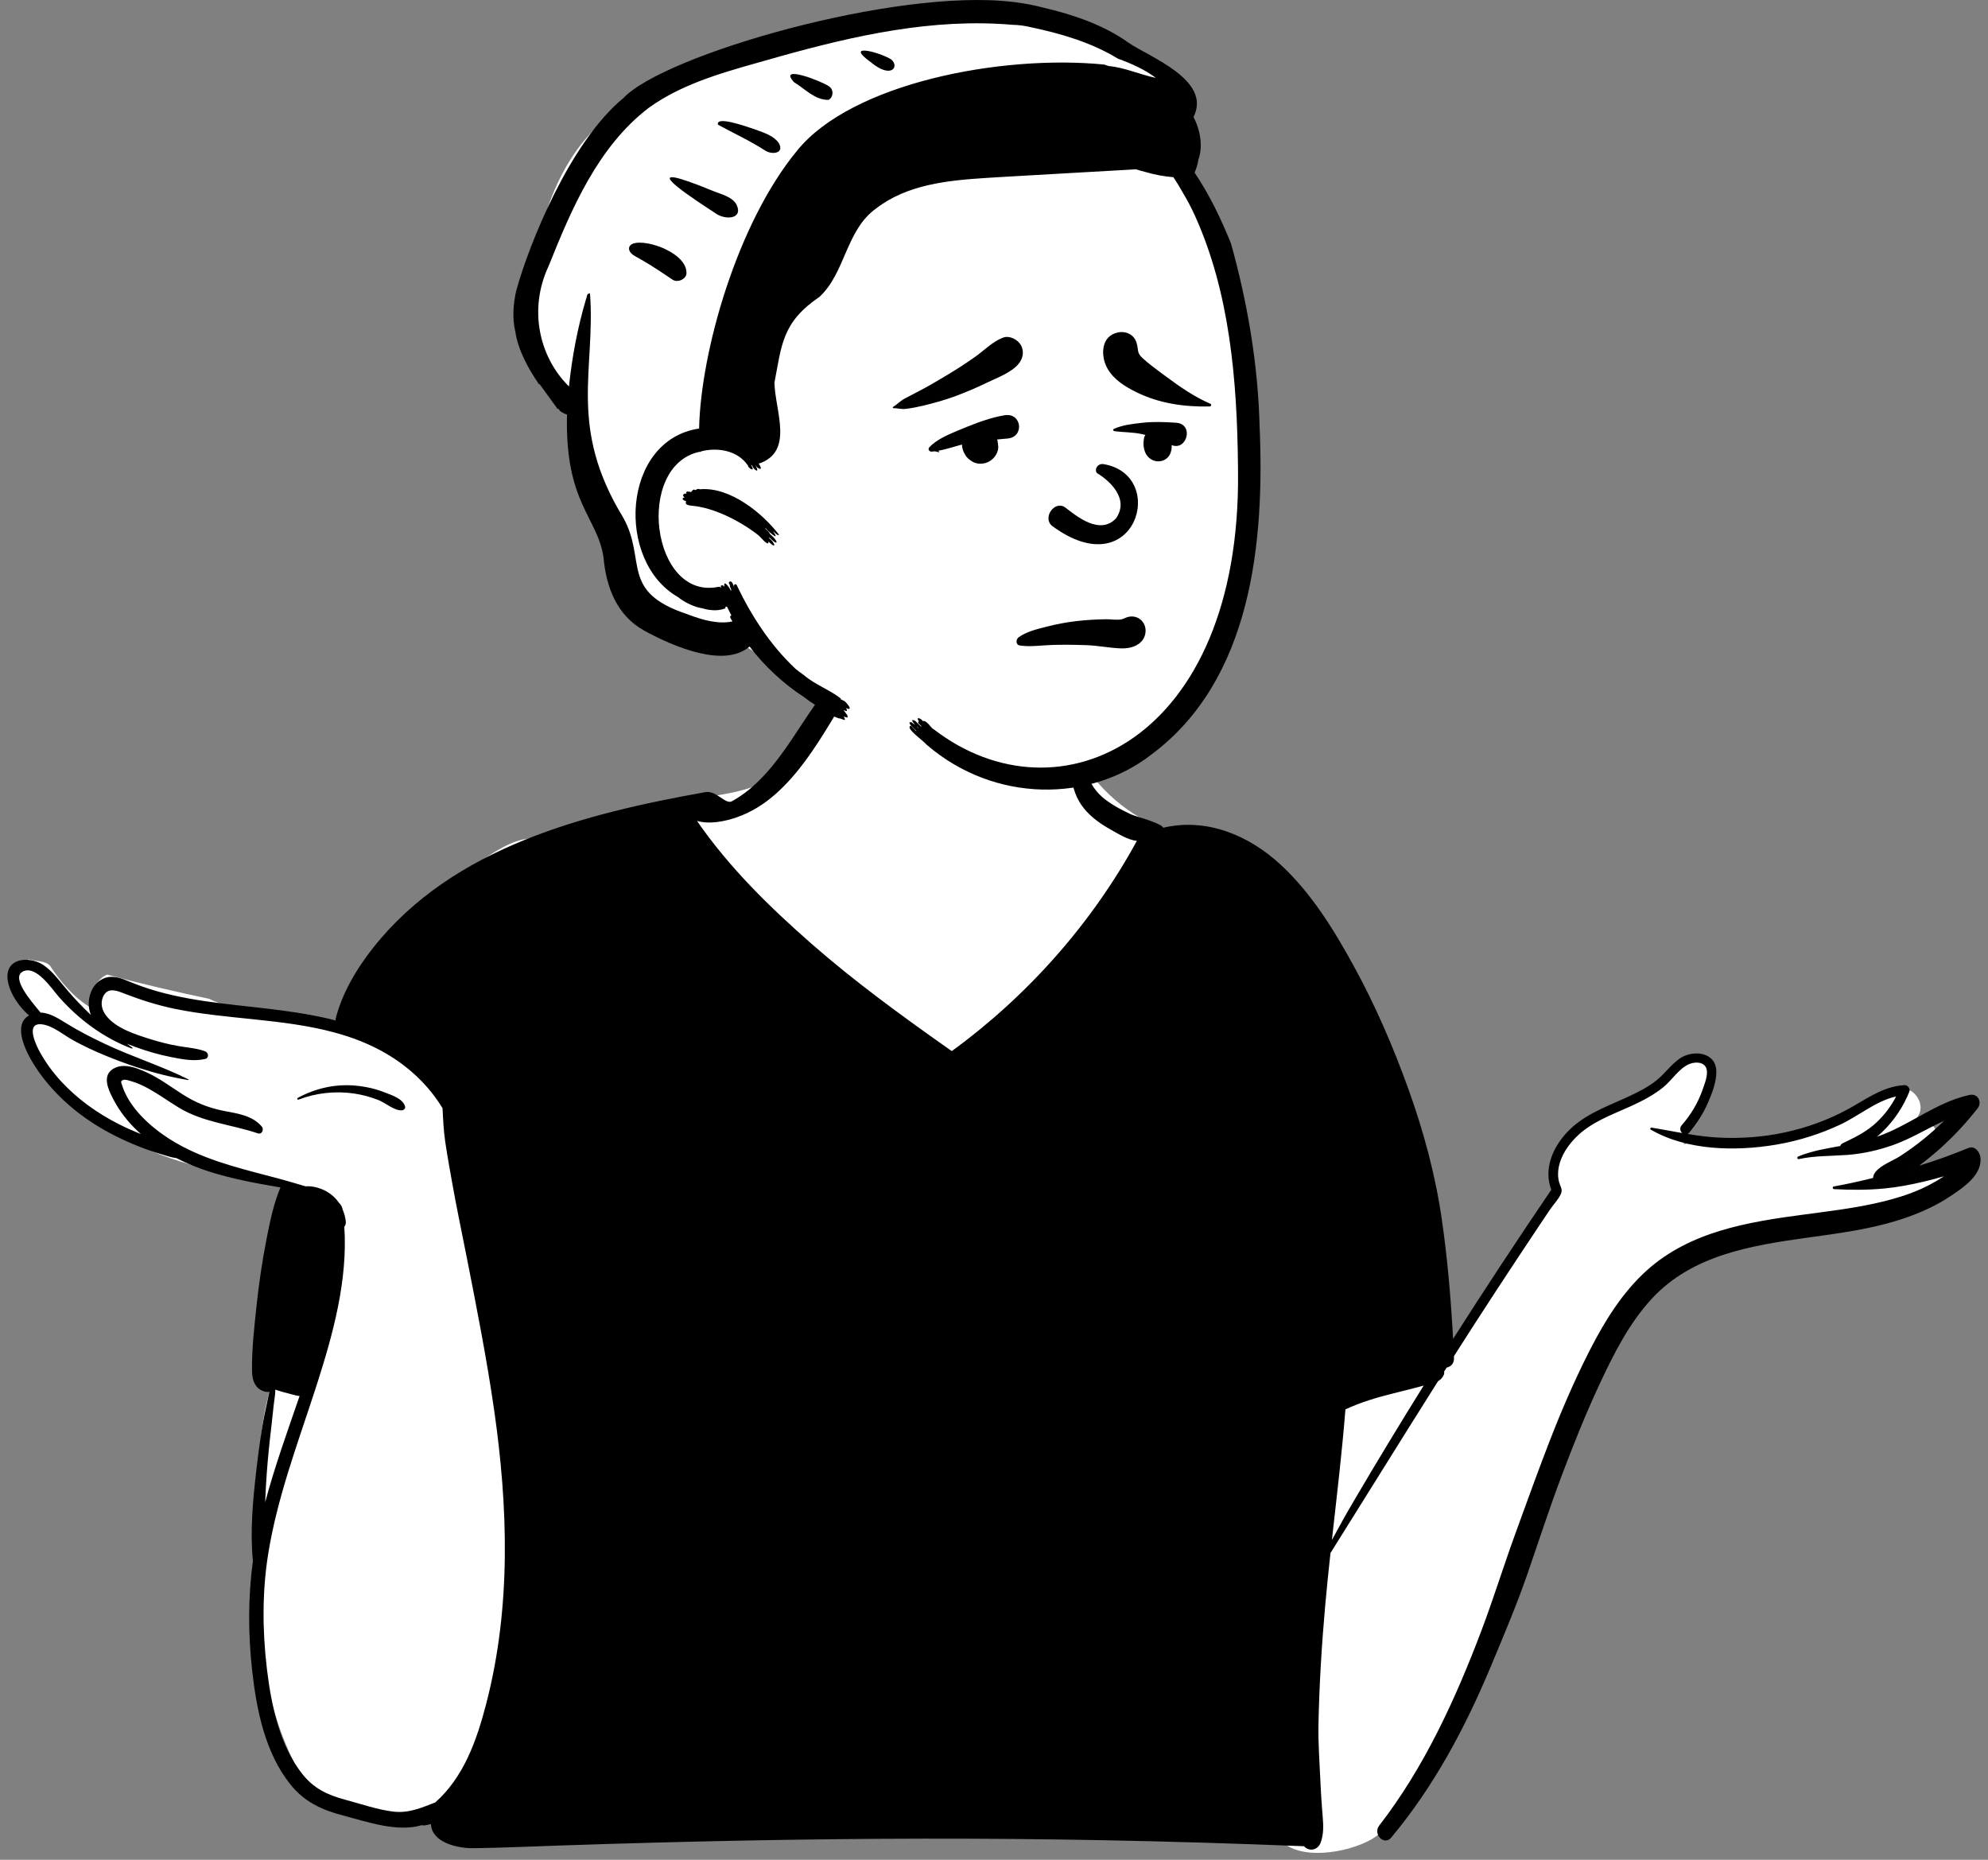 <svg viewBox="0 0 248 232" fill="none" xmlns="http://www.w3.org/2000/svg">
<rect x="0" y="0" width="248" height="232" fill="#808080" stroke="none"/>
<path fill-rule="evenodd" clip-rule="evenodd" d="M234.537 146.118C236.701 144.988 238.814 143.761 240.893 142.483C242.358 141.606 241.061 139.398 239.559 140.196C238.791 140.604 238.026 141.016 237.258 141.422C237.863 140.901 238.423 140.334 238.925 139.717L238.89 139.682C240.826 137.947 238.339 134.673 236.138 136.098C234.196 137.506 232.236 138.943 230.007 139.87C225.391 141.828 220.299 142.152 215.344 142.209C213.53 142.073 211.798 142.387 210.039 142.737C210.729 139.969 212.455 137.878 213.371 135.197C214.046 132.49 210.14 130.646 208.756 133.248C208.416 133.887 208.092 134.534 207.776 135.183C204.784 137.906 199.788 137.666 196.77 140.589C195.051 142.115 194.21 144.186 193.878 146.264C193.652 147.675 194.003 149.09 193.15 150.34C189.026 156.175 182.511 165.398 179.201 171.819C176.859 156.56 170.603 137.687 164.14 123.734C162.003 119.272 159.558 114.912 156.348 111.129C156.712 109.868 155.428 107.629 154.611 108.318C152.098 105.247 147.655 104.451 144.082 102.924C139.26 100.861 135.258 96.573 133.292 91.7C130.764 82.419 124.543 81.24 115.915 81.65C107.658 81.64 101.549 85.173 99.747 93.582C96.087 99.964 87.445 98.908 81.228 100.598C76.671 101.639 72.249 103.249 68.046 105.293C63.371 100.857 46.627 119.476 45.105 124.267C46.001 124.441 46.892 124.65 47.774 124.905C48.56 125.132 48.23 126.32 47.437 126.13C46.451 125.893 45.458 125.73 44.461 125.617C44.43 125.712 44.404 125.807 44.384 125.901C44.272 125.893 44.16 125.883 44.048 125.876C44.296 126.005 44.535 126.155 44.768 126.349C45.331 126.816 44.598 127.718 44 127.346C43.437 126.924 42.699 126.991 42.023 126.849C41.983 128.239 37.024 126.684 36.253 126.223C32.83 125.795 29.308 126.255 26.112 124.603C21.859 123.707 17.575 122.716 13.37 121.575C12.257 122.009 11.21 123.563 12.095 124.703C12.592 125.222 11.953 126.069 11.326 125.7C9.226 124.463 7.602 122.533 6.225 120.453C5.577 119.799 4.426 119.94 3.555 119.668C3.439 119.877 3.37 120.111 3.371 120.35C-0.323 120.958 2.312 124.994 4.169 126.252C3.184 126.894 3.147 128.15 3.233 129.2C3.024 129.573 2.955 130.037 3.136 130.455C3.831 132.057 5.333 133.405 6.476 134.703C7.737 136.136 8.861 137.576 10.396 138.738C16.246 143.199 23.305 145.692 30.547 146.668C33.118 147.063 36.817 147.668 38.409 149.843C38.018 152.424 37.301 154.9 36.65 157.417C35.74 160.759 35.802 164.257 35.79 167.663C35.663 167.561 35.419 167.582 35.382 167.777C35.171 169.189 35.013 170.633 34.155 171.819C33.403 174.026 32.903 176.379 32.621 178.697C31.495 189.686 31.226 201 33.766 211.818C34.746 215.831 36.34 219.645 38.512 223.157C39.159 224.205 40.201 224.512 41.135 224.306C44.264 225.932 48.206 226.453 51.578 226.04C63.076 222.784 59.07 230.625 75.19 228.224C103.015 224.678 131.136 231.646 158.902 227.555C159.586 232.839 168.538 231.323 171.648 229.089C180.972 222.155 185.602 200.201 190.281 189.064C193.498 180.285 198.884 164.738 205.937 158.847C208.052 157.192 210.609 156.321 213.167 155.618C222.714 153.157 232.297 150.83 241.862 148.437C243.484 148.037 243.193 145.27 241.458 145.447C239.156 145.683 236.846 145.896 234.537 146.118Z" fill="white"/>
<path fill-rule="evenodd" clip-rule="evenodd" d="M22.013 144.472C21.366 144.392 20.732 144.162 20.103 143.98C19.142 143.699 18.199 143.371 17.272 142.997C15.358 142.23 13.501 141.323 11.76 140.214C8.948 138.419 6.463 136.12 4.589 133.351L4.461 133.158C3.391 131.528 1.417 127.908 3.63 126.67C2.204 125.478 0.856 123.337 0.932 121.685C1.04 119.347 3.905 119.379 5.386 120.37C6.356 121.019 7.082 121.928 7.811 122.822C8.618 123.815 9.48 124.762 10.376 125.673C10.614 125.914 10.854 126.15 11.098 126.382L11.344 126.613C11.306 126.522 11.272 126.429 11.242 126.334C10.748 124.794 11.337 122.788 12.877 122.082C13.82 121.65 14.799 121.914 15.712 122.28L15.852 122.338C17.082 122.847 18.326 123.297 19.606 123.659C24.825 125.132 30.271 125.377 35.618 126.112C37.678 126.398 39.776 126.757 41.825 127.285C42.607 123.965 44.523 120.782 46.602 118.164C56.557 105.637 72.975 101.496 87.993 98.817C89.362 98.574 90.497 100.387 91.294 99.958C92.804 99.146 94.133 97.996 95.299 96.747C97.786 94.082 99.55 90.948 101.622 87.978C102.647 86.512 105.005 87.824 104.054 89.399L103.588 90.168C101.671 93.32 99.547 96.569 96.797 99.013C95.335 100.311 93.713 101.336 91.858 101.976C90.453 102.46 88.482 102.868 86.944 102.399L86.759 102.13C86.82 102.22 86.882 102.309 86.944 102.399C90.958 108.217 95.994 113.142 101.301 117.789C106.658 122.478 112.437 126.676 118.25 130.782L118.735 131.123C128.206 124.213 136.207 115.198 141.82 104.899C140.644 104.757 139.479 104.003 138.474 103.441C137.263 102.76 136.125 101.949 135.237 100.867C133.304 98.51 133.556 95.473 133.207 92.613C133.186 92.436 133.42 92.391 133.528 92.48C134.576 93.351 134.944 94.778 135.381 96.01C135.863 97.364 136.408 98.481 137.513 99.434C138.541 100.321 139.796 100.974 141.015 101.556C141.644 101.854 144.765 102.62 145.12 103.255C150.512 101.989 155.764 104.176 159.759 107.867C163.619 111.432 166.452 116.067 168.953 120.643C171.622 125.525 173.808 130.614 175.693 135.845C177.603 141.154 179.067 146.58 179.872 152.168C180.551 156.879 180.968 161.664 181.237 166.428L181.27 167.023C185.259 160.761 189.347 154.564 193.52 148.422C192.571 145.888 193.621 143.301 195.398 141.344C197.367 139.178 200.09 138.172 202.695 137.001L203.037 136.846C204.293 136.273 205.544 135.642 206.629 134.784C207.672 133.956 208.439 132.814 209.538 132.051C211.135 130.94 214.034 131.176 214.108 133.605C214.146 134.939 213.573 136.401 213.049 137.599C212.455 138.954 211.655 140.182 210.704 141.311C210.66 141.363 210.612 141.405 210.563 141.438L210.527 141.461C211.841 141.678 213.165 141.854 214.515 141.915C217.239 142.04 219.991 141.839 222.658 141.264C225.387 140.677 228.032 139.721 230.487 138.39C232.585 137.253 234.529 135.782 236.912 135.435C237.131 135.401 237.353 135.38 237.581 135.367C237.962 135.346 238.342 135.794 238.192 136.17C238.11 136.378 238.023 136.583 237.928 136.79C237.104 138.605 235.84 140.366 234.264 141.703L234.142 141.805C234.698 141.613 235.245 141.397 235.784 141.154C238.951 139.728 241.824 137.572 245.219 136.705C245.379 136.663 245.542 136.625 245.705 136.589C246.755 136.363 247.308 137.504 246.691 138.286C246.592 138.413 246.493 138.538 246.389 138.662C244.875 140.543 243.203 142.289 241.361 143.857C240.729 144.394 240.079 144.914 239.415 145.411C239.136 145.621 238.855 145.827 238.571 146.03L238.431 146.129C238.762 145.895 239.09 145.656 239.415 145.411C241.494 144.781 243.543 144.035 245.548 143.209C246.345 142.881 246.964 143.688 247.048 144.352C247.332 146.575 244.864 148.184 243.258 149.253C241.648 150.327 239.876 151.143 238.061 151.798C234.572 153.059 230.907 153.632 227.248 154.145L225.471 154.393C218.436 155.377 211.089 156.554 206.041 162.029C203.212 165.098 201.298 168.911 199.547 172.662C197.798 176.41 196.262 180.256 194.804 184.124C193.293 188.127 191.977 192.204 190.579 196.247C189.294 199.959 187.76 203.624 186.24 207.252L186.001 207.825C182.774 215.535 178.921 222.797 173.551 229.234C172.665 230.297 171.235 228.789 172.053 227.736C177.67 220.491 181.579 211.942 184.805 203.414C186.273 199.533 187.503 195.56 188.914 191.658L189.754 189.341C190.875 186.251 192.006 183.165 193.186 180.1C194.679 176.221 196.321 172.39 198.199 168.682L198.398 168.292C200.237 164.716 202.422 161.191 205.429 158.485C210.841 153.611 218.042 152.442 225.006 151.516L227.196 151.227C230.14 150.836 233.092 150.404 235.955 149.617C237.607 149.164 239.221 148.585 240.738 147.786C241.342 147.469 241.932 147.121 242.502 146.74C240.875 147.218 239.225 147.609 237.546 147.915C236.724 148.065 235.91 148.177 235.099 148.256C233.01 148.463 230.937 148.454 228.797 148.342C228.615 148.331 228.556 148.046 228.751 148.01C230.241 147.745 231.733 147.414 233.219 147.054L233.665 146.945C233.673 146.698 233.77 146.436 233.973 146.187C234.713 145.286 236.117 144.825 237.091 144.189C238.112 143.523 239.101 142.805 240.043 142.035C240.905 141.332 241.733 140.588 242.529 139.81L242.768 139.575C242.689 139.654 242.609 139.732 242.529 139.81C240.379 140.804 238.34 142.078 236.094 142.864C234.309 143.492 232.437 143.914 230.548 144.064L230.431 144.074L230.314 144.081C228.343 144.223 226.359 144.166 224.417 144.593C224.2 144.641 224.132 144.35 224.327 144.267C226.023 143.561 227.787 143.289 229.57 142.959C229.608 142.82 229.705 142.695 229.874 142.615L230.331 142.397C231.689 141.744 232.956 141.085 234.085 140.026C235.082 139.089 235.913 137.995 236.536 136.781C234.041 137.329 231.85 139.22 229.581 140.283C227.109 141.444 224.493 142.276 221.806 142.75L221.5 142.803C216.478 143.641 210.439 143.534 205.94 140.922C205.796 140.837 205.9 140.645 206.048 140.668C207.324 140.877 208.587 141.125 209.851 141.344C209.603 141.118 209.493 140.712 209.779 140.387C210.913 139.086 211.811 137.599 212.384 135.972L212.494 135.654C212.758 134.899 213.205 133.728 212.749 133.047C212.314 132.398 211.289 132.487 210.677 132.761C209.403 133.336 208.555 134.772 207.482 135.638C206.312 136.585 204.981 137.286 203.618 137.914L203.33 138.045C200.973 139.106 198.455 139.998 196.602 141.871C195.605 142.877 194.747 144.134 194.46 145.544C194.329 146.191 194.329 146.856 194.502 147.497C194.639 147.998 194.927 148.306 194.762 148.816C194.546 149.473 193.784 150.259 193.391 150.845C192.934 151.521 192.48 152.199 192.026 152.878C191.12 154.235 190.217 155.596 189.315 156.955C187.511 159.677 185.726 162.412 183.955 165.155C183.379 166.048 182.805 166.943 182.233 167.838L181.376 169.181L180.923 169.89L180.151 171.104C180.178 171.217 180.176 171.335 180.14 171.438C180.008 171.814 179.762 172.07 179.455 172.256L179.401 172.288C174.892 179.417 170.455 186.592 165.974 193.738C165.736 195.919 165.512 198.102 165.317 200.286C164.876 205.227 164.574 210.181 164.477 215.141C164.43 217.543 164.622 219.958 164.726 222.357C164.777 223.502 164.846 224.645 164.937 225.789L165.003 226.599C165.092 227.712 165.143 228.818 164.743 229.879C164.388 230.811 163.306 231.02 162.666 230.31C154.315 229.974 145.957 229.718 137.599 229.56C122.639 229.272 107.673 229.317 92.711 229.606C85.196 229.752 77.68 229.957 70.167 230.211C66.465 230.333 62.762 230.507 59.058 230.557C57.063 230.585 53.923 229.858 53.762 227.612L53.758 227.544C53.508 227.611 53.251 227.666 52.986 227.706C52.869 227.724 52.756 227.719 52.652 227.695L52.6 227.681C49.626 228.588 45.863 227.294 43.037 226.54L42.803 226.478C40.106 225.775 37.938 224.768 36.17 222.532C33.075 218.616 32.018 213.358 31.469 208.511C30.953 203.95 30.924 199.305 31.551 194.753C31.182 191.044 31.543 187.216 31.963 183.528C32.17 181.704 32.413 179.882 32.705 178.069C32.868 177.056 33.081 176.054 33.298 175.055C33.385 174.655 33.458 174.225 33.568 173.809L33.617 173.632C33.279 173.677 32.91 173.603 32.553 173.406C31.703 172.939 31.456 171.994 31.442 171.09C31.395 168.363 31.72 165.559 32.008 162.849C32.297 160.144 32.694 157.428 33.214 154.757L33.349 154.068C33.742 152.069 34.193 150.006 34.987 148.129C32.006 147.622 29.033 147.083 26.141 146.165C24.73 145.715 23.339 145.155 22.013 144.472ZM177.603 172.846C177.556 172.857 177.512 172.869 177.467 172.882C176.276 173.216 175.072 173.499 173.872 173.804C171.797 174.326 169.769 174.909 167.84 175.816C167.436 180.918 166.837 186.003 166.267 191.091L166.154 192.109C167.029 190.485 167.924 188.875 168.86 187.284C171.71 182.433 174.626 177.621 177.603 172.846ZM34.344 173.351C34.35 173.958 34.224 174.588 34.156 175.171C34.046 176.118 33.958 177.069 33.846 178.016C33.617 179.918 33.423 181.822 33.282 183.733C33.191 184.952 33.132 186.176 33.079 187.4C34.277 182.921 35.863 178.54 37.372 174.152C37.12 174.126 36.862 174.064 36.596 173.993L36.148 173.873C35.884 173.805 35.028 173.594 34.344 173.351ZM181.376 169.181L181.384 169.382C181.416 170.094 180.989 170.496 180.472 170.599C180.772 170.126 181.074 169.653 181.376 169.181ZM44.305 135.425C45.567 135.536 46.803 135.805 47.981 136.27L48.095 136.314C48.967 136.651 50.242 137.074 50.527 138.005C50.607 138.269 50.392 138.487 50.145 138.508C49.198 138.584 48.083 137.57 47.206 137.227C46.23 136.847 45.207 136.563 44.172 136.413C41.846 136.073 39.421 136.331 37.232 137.179C37.103 137.229 37.023 137.024 37.139 136.963C39.345 135.762 41.797 135.203 44.305 135.425ZM17.578 141.469C17.432 141.34 17.287 141.205 17.143 141.07C16.01 139.998 15.007 138.747 14.265 137.372L14.069 137C13.464 135.828 12.722 134.159 14.143 133.315C14.992 132.81 16.015 132.937 16.961 133.243C17.023 133.262 17.084 133.284 17.145 133.305C17.568 133.453 17.975 133.63 18.339 133.799C19.917 134.524 21.309 135.579 22.767 136.509C24.346 137.517 25.906 138.162 27.729 138.539L27.901 138.574C29.612 138.912 31.467 139.129 32.661 140.537C32.961 140.892 32.686 141.558 32.168 141.382C28.868 140.269 25.376 140.023 22.346 138.195C21.092 137.439 19.904 136.57 18.622 135.853C17.942 135.473 17.239 135.14 16.491 134.912L16.082 134.791C15.842 134.721 15.556 134.652 15.364 134.721C14.998 134.848 15.115 135.044 15.228 135.385L15.239 135.42C16.129 138.172 18.664 140.476 21.013 142C21.552 142.35 22.104 142.672 22.666 142.97C26.47 144.998 30.726 145.942 34.906 147.063C34.906 147.063 37.323 147.738 38.124 147.991C39.016 147.917 40.032 148.232 40.704 148.609C41.356 148.974 41.883 149.465 42.28 150.042C42.28 150.042 42.662 150.361 42.732 150.855C42.932 151.314 43.068 151.808 43.135 152.324C43.173 152.626 43.097 152.859 42.954 153.023C43.386 159.658 41.594 166.256 39.575 172.561L39.374 173.183L39.246 173.577C37.068 180.262 34.568 186.899 33.453 193.869C32.707 198.525 32.73 203.344 33.278 208.021L33.316 208.344C33.855 212.766 34.893 217.727 37.704 221.286C39.137 223.102 40.836 223.909 43.008 224.494L43.127 224.526C45.092 225.043 47.12 225.777 49.146 225.999C51.026 226.204 52.602 225.504 54.294 224.849L54.297 224.847C57.861 221.691 59.479 217.097 60.675 212.459C63.774 200.459 63.389 188.002 61.632 175.826C60.715 169.465 59.468 163.158 58.226 156.853C57.605 153.702 56.935 150.557 56.38 147.395L56.05 145.535C55.868 144.501 55.691 143.466 55.541 142.427C55.338 141.03 55.277 139.656 55.207 138.25C53.5 135.42 51.022 133.089 48.151 131.417C46.095 130.219 43.919 129.388 41.673 128.786C35.253 127.055 28.254 127.178 21.793 125.846C19.623 125.399 17.562 124.736 15.503 123.941L15.223 123.832C14.278 123.464 13.315 123.259 12.846 124.373C12.512 125.166 12.711 125.99 13.211 126.656C14.439 128.287 16.906 129.044 18.763 129.631C19.881 129.986 21.022 130.268 22.175 130.477C23.329 130.686 24.487 130.739 25.594 131.147C26.02 131.303 26.105 131.982 25.594 132.102C24.191 132.43 22.78 132.149 21.385 131.876C19.854 131.573 18.345 131.145 16.879 130.601C16.608 130.502 16.329 130.397 16.044 130.285L15.829 130.2C16.051 130.361 16.273 130.519 16.497 130.678C16.556 130.72 16.52 130.832 16.442 130.804C12.994 129.518 9.857 127.196 7.427 124.45L7.306 124.312C6.451 123.331 4.501 120.364 2.857 121.19C1.314 121.965 3.945 124.953 4.945 126.174L5.061 126.317C6.197 126.347 7.298 127.055 8.219 127.626C9.818 128.617 11.489 129.471 13.192 130.27C16.577 131.861 20.171 132.983 23.519 134.655C23.564 134.679 23.53 134.735 23.487 134.729C21.356 134.389 19.247 133.846 17.187 133.172L17.096 133.143L17.004 133.112C15.717 132.689 14.447 132.212 13.199 131.702C11.811 131.136 10.454 130.5 9.138 129.779C7.947 129.128 6.624 127.955 5.242 127.782C5.094 127.763 4.963 127.761 4.849 127.772C3.263 127.905 4.575 130.534 5.018 131.32C5.743 132.611 6.618 133.803 7.621 134.892C9.656 137.103 12.121 138.855 14.79 140.218C15.7 140.683 16.632 141.093 17.578 141.469Z" fill="black"/>
<path fill-rule="evenodd" clip-rule="evenodd" d="M118.933 1.629C128.392 1.629 139.74 6.216 140.705 6.308L140.731 6.309C141.239 6.309 143.223 7.821 146.682 10.845L142.935 18.156L143.238 18.446C144.69 19.837 145.928 21.106 146.906 22.106C154.89 30.271 156.325 62.331 154.444 73.511C152.562 84.692 149.077 95.632 132.852 95.632C116.627 95.632 98.576 85.872 95.796 82.833C93.942 80.807 91.86 79.836 89.549 79.921C89.454 79.801 89.36 79.681 89.266 79.562L88.926 79.514C85.728 79.051 83.437 78.427 82.052 77.643C79.347 76.112 76.374 68.064 76.374 66.291C76.374 64.536 71.935 51.768 71.846 50.417L71.845 50.38C71.845 49.25 66.045 44.058 66.045 42.409C66.045 40.76 64.876 40.86 66.045 35.049L66.385 33.342C67.629 27.155 70.064 16.911 79.347 12.459C89.549 7.567 109.379 1.629 118.933 1.629Z" fill="white"/>
<path fill-rule="evenodd" clip-rule="evenodd" d="M77.773 12.229C82.861 6.827 111.746 -1.529 126.36 0.242L126.798 0.299C127.964 0.447 129.113 0.671 130.248 0.975C133.914 1.832 137.701 3.129 140.731 5.295C143.26 7.068 151.238 9.962 148.886 14.599C149.758 16.251 150.084 18.293 149.494 19.921C149.42 20.483 149.247 21 149.025 21.537C150.888 24.287 152.363 27.397 153.557 30.355C155.643 37.799 156.941 45.546 157.132 53.14C157.764 67.57 156.183 84.806 143.62 94.136C136.031 100.049 124.144 100.247 115.615 92.916C115.131 92.344 112.855 90.797 113.615 90.526C113.841 90.765 114.073 90.997 114.31 91.226C114.299 91.2 114.297 91.175 114.302 91.147L114.079 90.946C113.66 90.558 113.117 89.995 113.735 90.106C113.763 90.137 113.792 90.165 113.822 90.196C113.953 90.275 114.052 90.343 114.129 90.403L114.168 90.435L114.156 90.422C113.8 90.042 113.586 89.655 114.119 89.902L114.189 89.936C114.426 90.186 114.667 90.425 114.912 90.657C114.908 90.63 114.912 90.602 114.927 90.573L114.698 90.352C114.475 90.133 114.509 90.132 114.618 89.955C114.144 89.291 115.029 89.686 115.091 89.945C115.645 89.814 116.131 90.854 116.488 90.981C132.122 103.004 154.809 92.335 154.442 58.831L154.436 58.176C154.328 47.463 153.427 36.451 148.998 26.753C148.567 25.819 148.085 24.91 147.555 24.031C147.19 23.372 146.799 22.729 146.378 22.104C145.201 22.009 144.039 21.793 142.894 21.459C142.501 21.36 142.113 21.25 141.724 21.121C136.045 21.431 130.493 21.768 124.798 22.087L123.019 22.198C118.195 22.509 113.206 23.006 109.313 25.991C105.494 28.708 105.476 34.067 102.206 37.05C97.544 40.216 97.51 43.071 96.612 47.736C96.678 51.253 99.116 56.363 94.643 57.843C95.398 58.919 94.346 58.402 94.263 58.025C94.254 58.027 94.246 58.029 94.24 58.029C94.912 59.279 93.923 58.492 93.836 58.09C93.783 58.075 93.73 58.037 93.678 57.985C94.355 59.08 93.26 58.313 93.325 58.113C92.016 56.1 89.321 55.788 87.422 56.321C87.399 56.393 87.314 56.399 87.261 56.361C79.185 58.112 81.269 74.838 89.545 73.221C89.899 73.148 89.891 73.319 89.961 73.335C89.77 72.833 90.309 73.037 90.303 73.143L90.336 73.141C90.362 73.139 90.352 73.136 90.371 73.143C90.186 72.116 91.226 73.604 91.144 73.665C91.176 73.646 91.212 73.635 91.244 73.631L91.208 73.533C91.035 73.073 91.05 73.264 91.051 73.001C90.922 72.675 90.912 72.818 90.943 72.606C91.398 72.252 91.533 73.324 91.685 73.403C91.424 73.039 91.632 72.742 91.878 72.939C93.742 76.862 96.149 80.547 99.261 83.45C99.602 83.719 99.946 83.983 100.303 84.232C101.626 85.385 103.657 86.127 104.896 87.149C104.896 87.166 104.887 87.187 104.875 87.208L104.903 87.234L104.932 87.261L105.363 87.468C105.49 87.576 105.604 87.696 105.705 87.829C105.813 87.954 105.908 88.091 105.988 88.237C106.028 88.415 105.94 88.489 105.771 88.413C105.696 88.387 105.623 88.358 105.549 88.33C105.553 88.337 105.555 88.341 105.559 88.345C105.584 88.382 105.748 88.762 105.559 88.7L105.536 88.692C105.432 88.654 105.329 88.611 105.228 88.571C105.348 88.721 105.458 88.884 105.555 89.021C105.659 89.129 105.722 89.256 105.747 89.4C105.743 89.48 105.699 89.514 105.618 89.503C105.496 89.463 105.375 89.421 105.255 89.376L105.289 89.442C105.374 89.61 105.495 89.891 105.28 89.797C105.096 89.74 104.919 89.674 104.742 89.603C104.727 89.632 104.697 89.643 104.638 89.615C104.074 89.414 103.529 89.169 103.007 88.88C102.549 88.546 102.086 88.218 101.625 87.886C101.192 87.626 100.774 87.337 100.375 87.011C97.703 85.285 95.364 83.092 93.509 80.65C90.405 83.338 84.201 80.77 80.362 78.665C76.968 76.784 75.633 73.306 75.288 69.556C74.571 64.508 70.447 62.78 70.734 51.703C70.728 51.705 70.721 51.705 70.713 51.705C70.563 51.661 70.417 51.602 70.28 51.526C70.138 51.458 70.005 51.378 69.88 51.28L69.726 51.067C69.646 51.023 69.574 50.976 69.519 50.93L69.491 50.967C69.401 51.075 69.461 50.912 69.466 50.879L69.198 50.515C68.563 49.647 67.866 48.673 67.299 47.895L67.281 47.926C67.268 47.95 67.261 47.968 67.267 47.975C65.916 46.033 64.645 43.688 64.293 41.417C63.876 39.668 64.038 37.865 64.402 36.245C65.961 30.572 71.068 17.732 77.773 12.229ZM114.438 90.694L114.353 90.618L114.428 90.712C114.467 90.76 114.507 90.803 114.572 90.847C114.568 90.833 114.568 90.818 114.57 90.801C114.526 90.768 114.482 90.732 114.438 90.694ZM126.295 3.093C116.385 2.24 106.638 4.424 97.181 7.068L96.528 7.256C91.151 8.791 85.466 10.172 80.921 13.457C74.573 18.322 71.294 26.061 68.433 33.206C65.935 38.515 67.212 44.501 70.977 48.208C71.368 44.524 72.036 40.948 73.08 37.401C73.298 36.847 73.133 36.665 73.602 36.593C74.311 46.152 70.819 53.214 77.73 64.543C80.728 69.889 77.257 73.8 85.725 76.613L85.954 76.7C87.718 77.366 89.645 77.892 91.372 77.52L91.218 77.268C91.06 77.008 91.012 76.882 91.241 76.771C91.235 76.759 91.227 76.746 91.218 76.731C91.033 76.38 90.853 76.025 90.682 75.666C90.612 75.689 90.542 75.706 90.47 75.725C90.517 75.812 90.523 75.899 90.392 75.928C89.927 76.088 89.449 76.152 88.959 76.122L88.854 76.114C88.302 76.08 87.953 75.979 87.642 75.886C87.538 75.869 87.435 75.852 87.333 75.831C86.331 75.609 85.269 75.043 84.583 74.483C76.754 70.034 77.563 54.891 87.213 53.459C87.411 43.925 91.944 27.84 99.467 18.755C106.267 10.398 124.832 6.775 137.748 8.053C137.937 8.115 138.125 8.178 138.313 8.241C140.306 8.419 142.205 9.307 144.199 9.719C142.767 8.646 141.143 7.931 139.47 7.323C136.137 5.283 132.315 4.18 128.623 3.401C127.859 3.213 127.083 3.11 126.295 3.093ZM86.771 61.119C87.29 60.837 87.231 61.109 87.35 61.03C91.082 60.725 95.106 63.994 97.193 66.72C97.028 66.891 96.582 66.384 96.504 66.303C96.493 66.314 96.481 66.322 96.468 66.326L96.526 66.409C97.372 67.622 95.695 66.194 95.539 65.9C95.511 65.914 95.484 65.923 95.452 65.916C95.585 66.047 95.991 66.387 96.06 66.629L96.168 66.718C97.183 67.587 97.098 68.241 95.946 67.007C95.974 67.064 95.984 67.117 95.965 67.159L96.005 67.186C96.571 67.582 97.037 68.685 95.853 67.552C95.976 68.38 94.68 66.78 94.639 66.791C92.395 65.03 89.093 63.317 86.279 63.086L86.182 63.075C85.666 63.009 85.421 62.856 85.603 62.518C84.967 62.367 85.116 62.053 85.417 62.064C84.968 61.769 85.372 61.486 85.632 61.596C85.453 61.101 86.171 61.431 86.237 61.362C86.609 60.787 86.709 61.267 86.771 61.119ZM78.948 30.399C80.74 29.742 86.035 31.709 85.612 34.313C85.36 34.911 84.528 35.254 83.944 34.916L83.182 34.404C81.855 33.515 80.658 32.735 79.234 31.96C78.459 31.575 78.125 30.758 78.948 30.399ZM89.147 26.529L88.454 26.078C84.718 23.632 79.437 19.926 88.803 23.761C89.871 24.219 91.289 24.49 91.872 25.507C92.787 27.381 90.379 27.507 89.147 26.529ZM89.566 15.554C89.267 14.416 92.997 15.751 94.083 16.104L94.248 16.166C95.305 16.56 96.516 16.925 97.147 17.837C97.888 19.097 96.389 19.358 95.461 18.789C93.558 17.545 91.472 16.606 89.566 15.554ZM99.053 10.252C96.953 7.958 102.572 10.156 103.414 10.766L103.438 10.784C104.066 11.226 103.939 12.179 103.349 12.459C101.67 12.491 100.434 11.091 99.053 10.252ZM108.608 7.739C105.27 5.339 109.667 6.481 111.194 7.421C112.235 8.339 111.163 9.89 108.608 7.739Z" fill="black"/>
<path fill-rule="evenodd" clip-rule="evenodd" d="M140.748 76.955C142.083 76.644 143.132 77.775 142.87 79.077C142.592 80.456 141.11 80.929 139.867 80.885C138.458 80.837 137.05 80.546 135.634 80.487C134.18 80.427 132.72 80.416 131.264 80.455C129.918 80.492 128.536 80.729 127.201 80.516C126.681 80.433 126.73 79.746 127.068 79.502C128.073 78.777 129.375 78.481 130.56 78.177C131.767 77.867 133.002 77.63 134.24 77.485C135.496 77.338 136.762 77.264 138.026 77.25C138.601 77.243 139.306 77.371 139.867 77.268C140.153 77.215 140.444 77.026 140.748 76.955ZM136.894 59.044C138.489 60.014 140.92 62.276 139.204 64.681C137.184 66.802 134.275 64.371 132.842 63.271C131.513 62.419 130.02 64.611 131.253 65.606C141.61 73.277 145.813 59.298 137.701 57.904C136.808 57.75 136.476 58.744 136.894 59.044ZM125.325 51.8C127.46 51.445 127.833 54.488 125.718 54.701C125.274 54.746 124.833 54.785 124.392 54.823C124.435 54.961 124.464 55.103 124.479 55.249C124.499 55.373 124.514 55.504 124.528 55.654C124.595 56.403 124.064 57.182 123.444 57.545C122.799 57.922 121.874 57.972 121.235 57.545C120.905 57.324 120.575 57.075 120.393 56.711C120.149 56.336 120.016 55.902 120.002 55.457C119.03 55.71 118.039 56.052 117.056 56.233C117.092 56.268 117.128 56.306 117.162 56.348C117.189 56.38 117.153 56.439 117.114 56.41L116.621 56.301C116.47 56.321 116.318 56.337 116.167 56.346L116.17 56.333C115.918 56.329 115.71 56.03 115.937 55.79C116.805 54.872 118.159 54.262 119.395 53.752L120.584 53.264C122.106 52.646 123.712 52.069 125.325 51.8ZM142.494 52.742C143.892 52.582 145.276 52.645 146.676 52.731C149.032 52.874 148.044 56.312 146.152 55.518C146.172 55.644 146.177 55.77 146.162 55.887C146.088 56.491 145.891 57.002 145.337 57.327C144.822 57.628 144.17 57.627 143.655 57.327C143.103 57.005 142.855 56.552 142.714 55.963C142.605 55.506 142.649 55.124 142.712 54.671C142.733 54.522 142.798 54.382 142.888 54.256C142.756 54.223 142.624 54.191 142.492 54.162C141.316 53.894 140.156 53.948 138.984 53.778C138.859 53.76 138.839 53.558 138.948 53.507C140.002 53.011 141.341 52.873 142.494 52.742ZM125.11 42.125C125.917 41.817 126.93 42.33 127.342 43.034C127.809 43.833 127.61 44.756 127.033 45.43C126.148 46.463 124.463 47.099 123.221 47.689L123.122 47.737C121.846 48.352 120.536 48.917 119.209 49.41C117.903 49.894 116.544 50.274 115.19 50.6C114.477 50.772 113.748 50.914 113.018 51.003C112.442 51.074 111.998 50.916 111.447 50.916C111.367 50.916 111.341 50.809 111.407 50.768C111.922 50.444 112.304 50.018 112.866 49.718C113.45 49.406 114.037 49.099 114.626 48.795C115.817 48.181 116.964 47.498 118.113 46.81C119.324 46.085 120.507 45.321 121.658 44.504C122.785 43.703 123.823 42.617 125.11 42.125ZM139.484 41.468C140.492 41.272 141.489 41.749 141.787 42.776C142.073 43.76 141.774 43.971 142.537 44.675C143.145 45.236 143.8 45.736 144.461 46.23L145.435 46.953C147.198 48.259 148.975 49.494 151.003 50.375C151.174 50.449 151.075 50.704 150.912 50.707C147.69 50.769 144.6 50.333 141.691 48.889C140.332 48.215 138.967 47.362 138.179 46.017C137.267 44.458 137.294 41.892 139.484 41.468Z" fill="black"/>
</svg>
